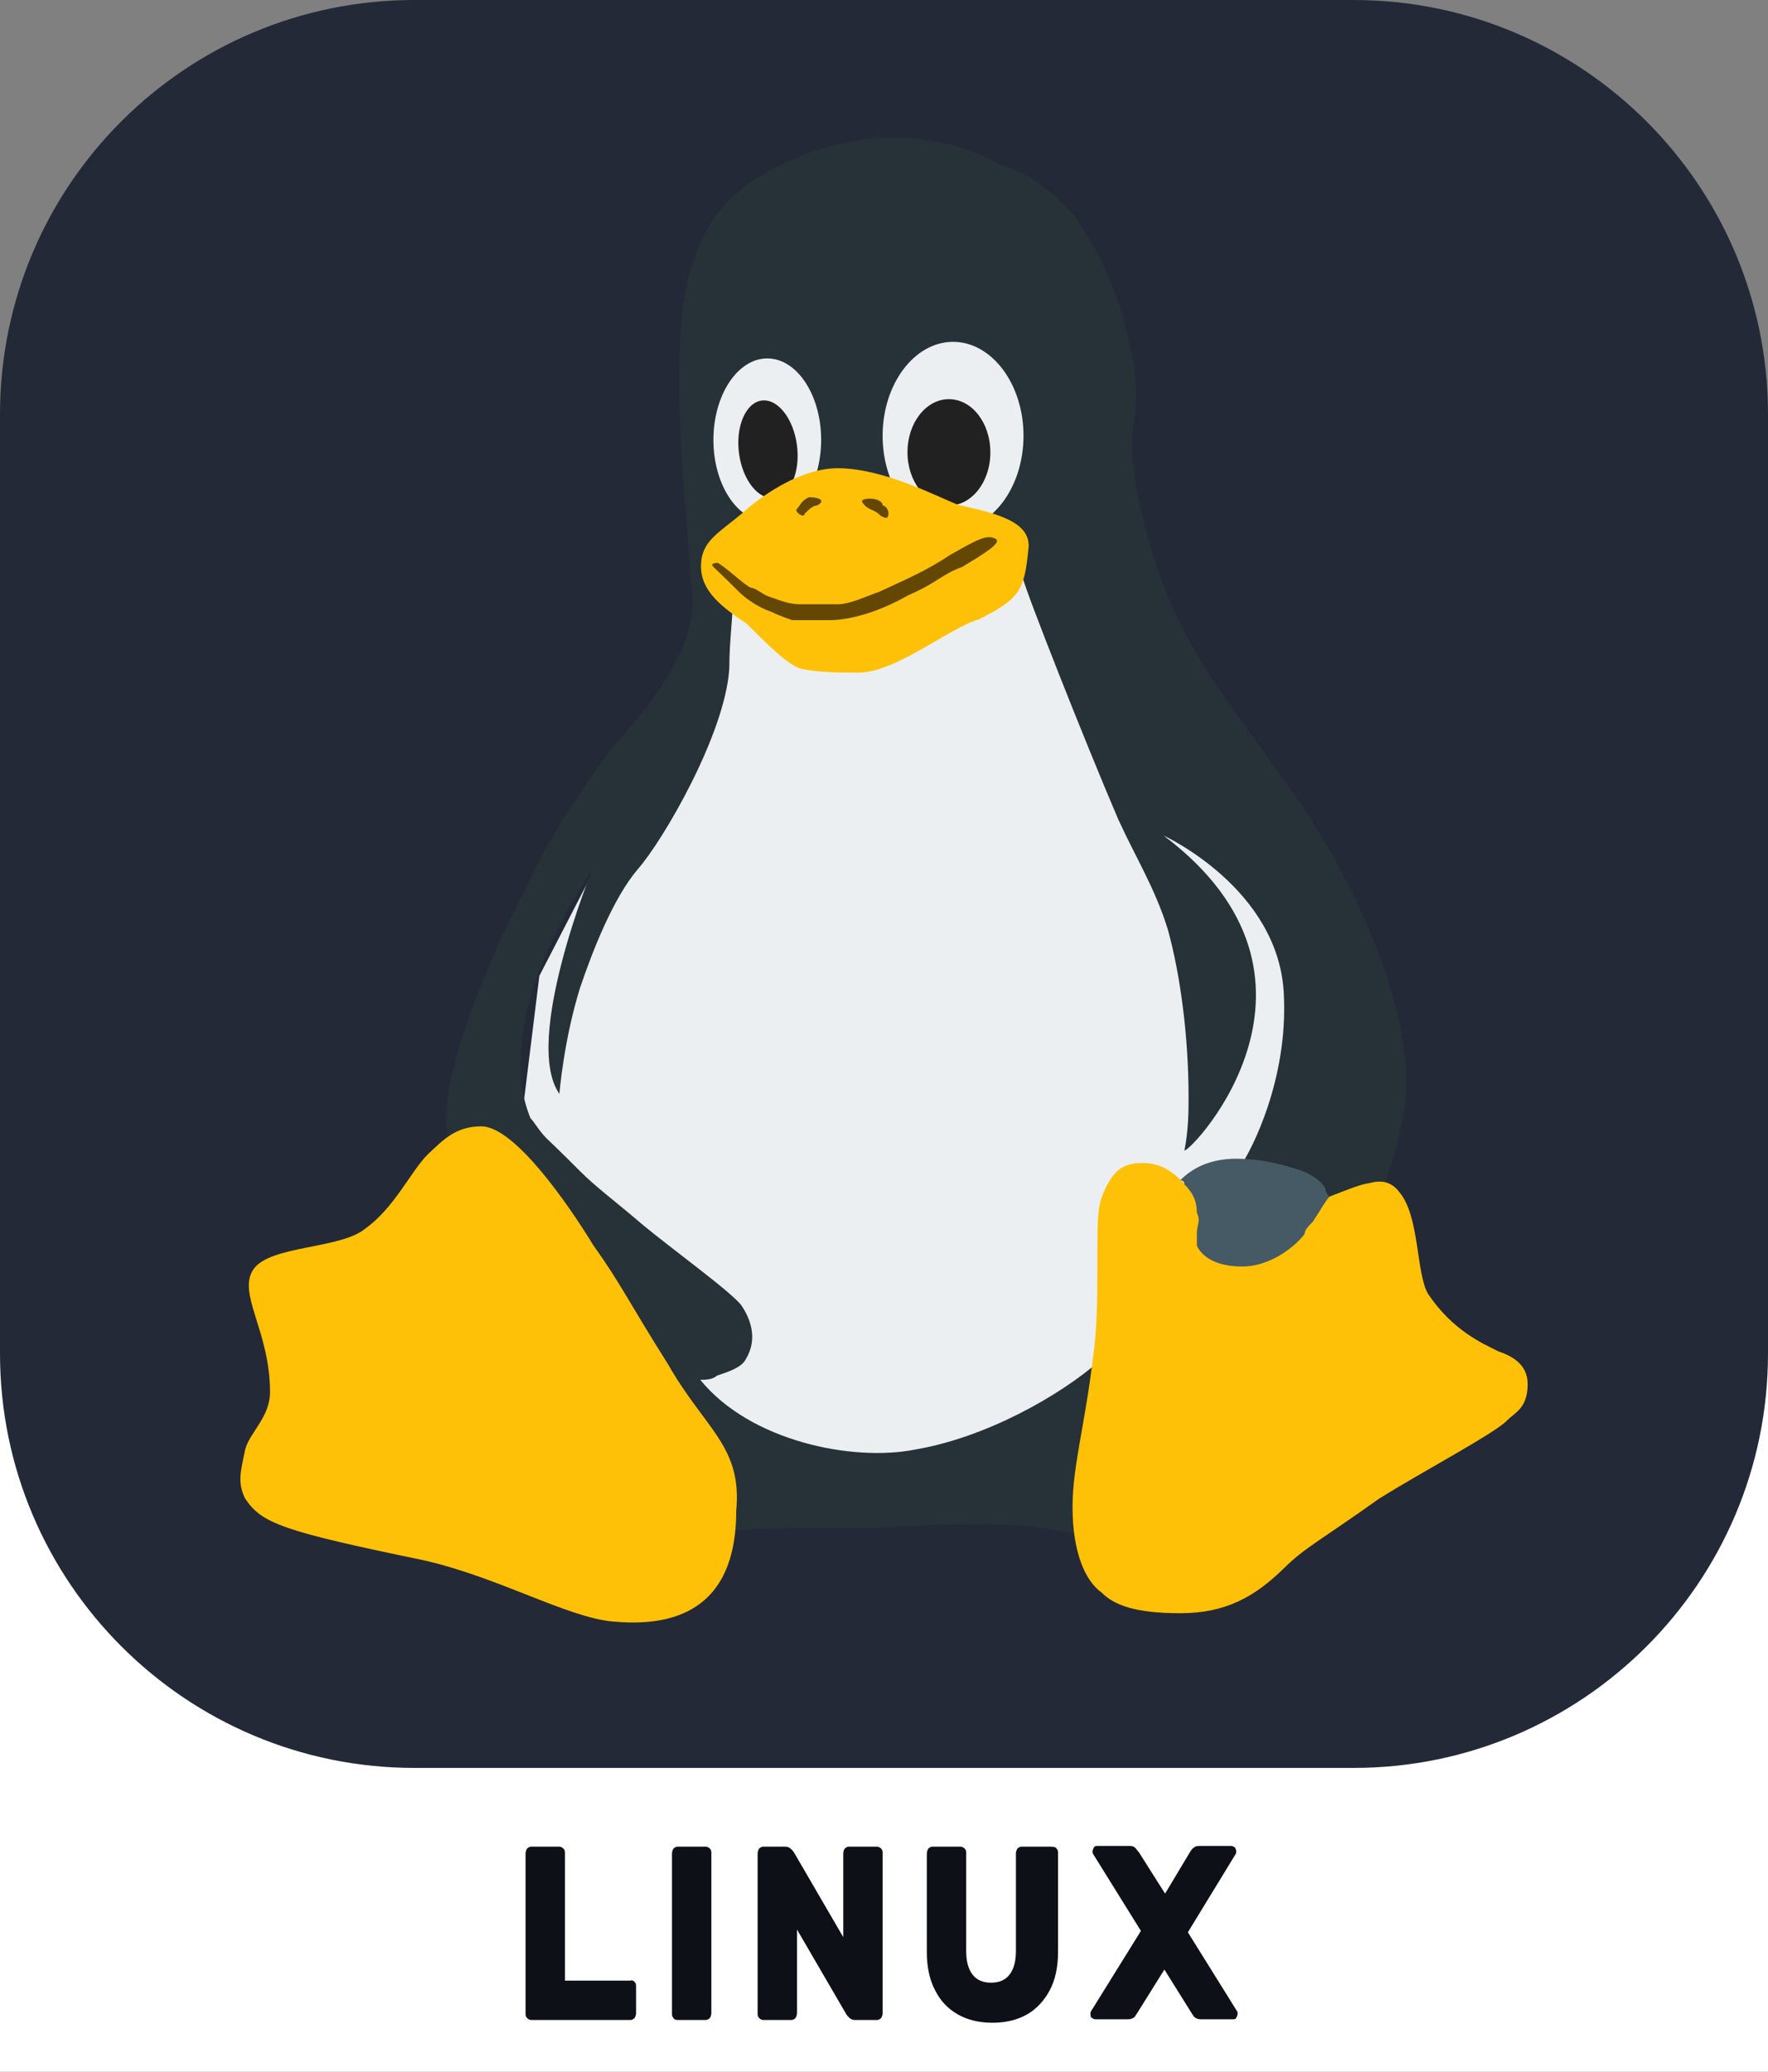 <?xml version="1.0" encoding="utf-8"?>
<!-- Generator: Adobe Illustrator 24.3.0, SVG Export Plug-In . SVG Version: 6.00 Build 0)  -->
<svg version="1.1" id="Layer_1" xmlns="http://www.w3.org/2000/svg" xmlns:xlink="http://www.w3.org/1999/xlink" x="0px" y="0px"
	 viewBox="0 0 256 300" style="enable-background:new 0 0 256 300;" xml:space="preserve">
<rect x="0" y="0" width="256" height="300" fill="#808080" stroke="none"/>
<style type="text/css">
	.st0{display:none;fill:#0D1117;}
	.st1{fill:#FFFFFF;}
	.st2{fill:#0D1117;}
	.st3{fill:#330000;}
	.st4{fill:#FF9A00;}
	.st5{fill:#242938;}
	.st6{fill-rule:evenodd;clip-rule:evenodd;fill:#242938;}
	.st7{fill-rule:evenodd;clip-rule:evenodd;fill:#FFFFFF;}
	.st8{fill-rule:evenodd;clip-rule:evenodd;fill:#47B353;}
	.st9{fill:#ECEFF1;}
	.st10{fill:#263238;}
	.st11{fill:#212121;}
	.st12{fill:#FFC107;}
	.st13{fill:#634703;}
	.st14{fill:#455A64;}
	.st15{fill:#F03C2E;}
	.st16{clip-path:url(#SVGID_2_);}
	.st17{fill:#0277BD;}
	.st18{fill:#EBEBEB;}
	.st19{fill:#E14E1D;}
	.st20{clip-path:url(#SVGID_4_);}
	.st21{fill:#0ACF83;}
	.st22{fill:#A259FF;}
	.st23{fill:#F24E1E;}
	.st24{fill:#FF7262;}
	.st25{fill:#1ABCFE;}
	.st26{fill:#F0DB4F;}
	.st27{fill:#323330;}
	.st28{fill:#00D8FF;}
	.st29{fill:none;stroke:#00D8FF;stroke-width:8.911;}
	.st30{fill:#764ABC;}
	.st31{fill:#81CD39;}
	.st32{fill:#99424F;}
	.st33{fill:url(#SVGID_5_);}
	.st34{fill:url(#SVGID_6_);}
	.st35{fill:none;stroke:#FFFFFF;stroke-width:2;}
	.st36{fill:#2489CA;}
	.st37{fill:#1070B3;}
	.st38{fill:#0877B9;}
	.st39{fill:#3C99D4;}
	.st40{clip-path:url(#SVGID_8_);}
	.st41{fill:#023430;}
	.st42{fill:#10AA50;}
	.st43{fill:#B8C4C2;}
	.st44{fill:#12924F;}
	.st45{fill:#F58219;}
	.st46{fill:#2396ED;}
	.st47{fill:#007ACC;}
	.st48{fill:url(#SVGID_9_);}
	.st49{fill:url(#SVGID_10_);}
	.st50{fill:#001E36;}
	.st51{fill:#31A8FF;}
	.st52{fill:#E43717;}
	.st53{clip-path:url(#SVGID_12_);}
	.st54{fill-rule:evenodd;clip-rule:evenodd;fill:url(#SVGID_13_);}
	.st55{fill-rule:evenodd;clip-rule:evenodd;fill:url(#SVGID_14_);}
	.st56{fill-rule:evenodd;clip-rule:evenodd;fill:url(#SVGID_15_);}
	.st57{fill-rule:evenodd;clip-rule:evenodd;fill:url(#SVGID_16_);}
	.st58{fill-rule:evenodd;clip-rule:evenodd;fill:url(#SVGID_17_);}
	.st59{fill-rule:evenodd;clip-rule:evenodd;fill:url(#SVGID_18_);}
	.st60{fill-rule:evenodd;clip-rule:evenodd;fill:url(#SVGID_19_);}
	.st61{fill-rule:evenodd;clip-rule:evenodd;fill:url(#SVGID_20_);}
	.st62{fill-rule:evenodd;clip-rule:evenodd;fill:url(#SVGID_21_);}
	.st63{fill-rule:evenodd;clip-rule:evenodd;fill:url(#SVGID_22_);}
	.st64{fill-rule:evenodd;clip-rule:evenodd;fill:url(#SVGID_23_);}
	.st65{fill-rule:evenodd;clip-rule:evenodd;fill:url(#SVGID_24_);}
	.st66{fill-rule:evenodd;clip-rule:evenodd;fill:#9E1209;}
	.st67{fill-rule:evenodd;clip-rule:evenodd;fill:url(#SVGID_25_);}
	.st68{fill-rule:evenodd;clip-rule:evenodd;fill:url(#SVGID_26_);}
	.st69{fill-rule:evenodd;clip-rule:evenodd;fill:url(#SVGID_27_);}
	.st70{fill-rule:evenodd;clip-rule:evenodd;fill:url(#SVGID_28_);}
	.st71{fill:#092E20;}
	.st72{fill-rule:evenodd;clip-rule:evenodd;fill:#FF9900;}
	.st73{fill:#E23237;}
	.st74{fill:#B52E31;}
	.st75{fill:#2F406A;}
	.st76{fill:#2379BD;}
	.st77{fill:#03AFEF;}
	.st78{fill:#953CAD;}
</style>
<g>
	<rect x="0" y="162.6" class="st1" width="256" height="137.4"/>
	<g>
		<path class="st2" d="M91.9,287c0.2,0.2,0.2,0.4,0.2,0.7v3.8c0,0.3-0.1,0.5-0.2,0.7c-0.2,0.2-0.4,0.3-0.6,0.3H76.9
			c-0.2,0-0.4-0.1-0.6-0.3s-0.2-0.4-0.2-0.7v-23.1c0-0.3,0.1-0.5,0.2-0.7c0.2-0.2,0.4-0.3,0.6-0.3H81c0.2,0,0.4,0.1,0.6,0.3
			s0.2,0.4,0.2,0.7v18.4h9.5C91.5,286.7,91.7,286.8,91.9,287z"/>
		<path class="st2" d="M97.5,292.2c-0.2-0.2-0.2-0.4-0.2-0.7v-23.1c0-0.3,0.1-0.5,0.2-0.7c0.2-0.2,0.4-0.3,0.6-0.3h4.1
			c0.2,0,0.4,0.1,0.6,0.3s0.2,0.4,0.2,0.7v23.1c0,0.3-0.1,0.5-0.2,0.7c-0.2,0.2-0.4,0.3-0.6,0.3h-4.1
			C97.8,292.5,97.6,292.4,97.5,292.2z"/>
		<path class="st2" d="M123,292.2c-0.2-0.2-0.4-0.4-0.5-0.6l-7.1-12.2v12.1c0,0.3-0.1,0.5-0.2,0.7c-0.2,0.2-0.4,0.3-0.6,0.3h-4.1
			c-0.2,0-0.4-0.1-0.6-0.3s-0.2-0.4-0.2-0.7v-23.1c0-0.3,0.1-0.5,0.2-0.7c0.2-0.2,0.4-0.3,0.6-0.3h3.2c0.3,0,0.6,0.1,0.8,0.3
			c0.2,0.2,0.4,0.4,0.5,0.6l7.1,12.2v-12.1c0-0.3,0.1-0.5,0.2-0.7c0.2-0.2,0.4-0.3,0.6-0.3h4.1c0.2,0,0.4,0.1,0.6,0.3
			s0.2,0.4,0.2,0.7v23.1c0,0.3-0.1,0.5-0.2,0.7c-0.2,0.2-0.4,0.3-0.6,0.3h-3.2C123.5,292.5,123.2,292.4,123,292.2z"/>
		<path class="st2" d="M153,267.7c0.2,0.2,0.2,0.4,0.2,0.7v14.3c0,2.1-0.4,4-1.2,5.5s-1.9,2.7-3.3,3.5c-1.4,0.8-3.1,1.2-5,1.2
			s-3.6-0.4-5-1.2s-2.5-1.9-3.3-3.5c-0.8-1.5-1.2-3.4-1.2-5.5v-14.3c0-0.3,0.1-0.5,0.2-0.7c0.2-0.2,0.4-0.3,0.6-0.3h4.1
			c0.2,0,0.4,0.1,0.6,0.3c0.2,0.2,0.2,0.4,0.2,0.7v14.1c0,1.5,0.3,2.6,0.9,3.4s1.5,1.2,2.7,1.2s2.1-0.4,2.7-1.2s0.9-1.9,0.9-3.4
			v-14.1c0-0.3,0.1-0.5,0.2-0.7c0.2-0.2,0.4-0.3,0.6-0.3h4.1C152.7,267.4,152.9,267.5,153,267.7z"/>
		<path class="st2" d="M164.6,291.6c-0.2,0.3-0.3,0.5-0.5,0.6s-0.4,0.2-0.8,0.2h-4.7c-0.2,0-0.3-0.1-0.5-0.2s-0.2-0.3-0.2-0.6
			c0-0.1,0-0.3,0.1-0.4l7.2-11.6l-6.9-11.1c-0.1-0.1-0.1-0.3-0.1-0.4c0-0.2,0.1-0.4,0.2-0.6c0.1-0.2,0.3-0.2,0.5-0.2h4.7
			c0.4,0,0.6,0.1,0.8,0.3s0.3,0.4,0.5,0.6l3.8,6l3.6-6c0.2-0.3,0.3-0.5,0.5-0.6c0.2-0.2,0.4-0.3,0.8-0.3h4.7c0.2,0,0.3,0.1,0.5,0.2
			c0.1,0.2,0.2,0.3,0.2,0.6c0,0.1,0,0.3-0.1,0.4l-6.9,11.3l7.1,11.4c0.1,0.1,0.1,0.2,0.1,0.4s-0.1,0.4-0.2,0.6
			c-0.1,0.2-0.3,0.2-0.5,0.2h-4.6c-0.4,0-0.6-0.1-0.8-0.2c-0.2-0.1-0.3-0.3-0.5-0.6l-4-6.4L164.6,291.6z"/>
	</g>
	<path class="st5" d="M60,0h136c33.1,0,60,26.9,60,60v136c0,33.1-26.9,60-60,60H60c-33.1,0-60-26.9-60-60V60C0,26.8,26.9,0,60,0z"/>
	<path class="st9" d="M86,199.9l24.5,13.6h37.1l34.7-26.1l15.6-40.9l-36-43.1l-10.2-24.3l-49.6,1.8l0.6,13.6l-9.6,17.8l-15,29
		l-3,24.3L86,199.9z"/>
	<path class="st10" d="M187.1,114.6c-9.6-13.6-17.4-21.9-21.5-39.1c-4.2-17.2,1.2-12.4-2.4-27.2c-1.8-7.7-4.8-13-7.8-17.2
		c-3.6-4.1-7.8-6.5-10.2-7.1c-5.4-3-17.9-7.7-33.5,0.6c-16.2,8.3-14.4,26.1-11.4,62.2c0,2.4-0.6,5.3-1.8,7.7
		c-2.4,5.3-6.6,10.1-10.2,14.2c-4.2,5.9-8.4,11.8-11.4,18.4c-7.2,13.6-13.8,30.8-12,37.3c3-0.6,40.7,56.3,40.7,57.4
		c2.4-0.6,12.6-0.6,21.5-0.6c12.6-0.6,19.7-1.2,29.9,1.2c0-1.8-0.6-3.6-0.6-5.3c0-3.6,0.6-6.5,1.2-10.7c0.6-3,1.2-5.9,1.8-9.5
		c-6,5.3-16.8,11.3-26.9,13c-9,1.8-23.9-1.2-31.1-10.1c0.6,0,1.8,0,2.4-0.6c1.8-0.6,3.6-1.2,4.2-2.4c1.8-3,0.6-5.9-0.6-7.7
		s-10.2-8.3-14.4-11.8c-4.2-3.6-6.6-5.3-9-7.7c0,0-3.6-3.6-4.8-4.7c-1.2-1.2-1.8-2.4-2.4-3c-1.2-3-1.8-6.5-1.2-11.2
		c0.6-6.5,3-11.8,6-17.8c1.2-2.4,4.2-7.1,4.2-7.1s-10.2,24.9-4.8,32.6c0,0,0.6-7.7,3-15.4c1.8-5.3,4.8-13,8.4-17.2
		c3.6-4.1,12.6-19.5,13.2-29c0-4.1,0.6-8.3,0.6-11.3c-2.4-2.4,39.5-8.3,41.9-1.8c0.6,2.4,9,23.7,13.8,34.9c2.4,5.3,5.4,10.1,7.2,16
		c1.8,6.5,3,15.4,3,24.3c0,1.8,0,4.7-0.6,7.7c1.2,0,24.5-24.9-3-45.6c0,0,16.8,7.7,17.4,23.1c0.6,12.4-4.8,22.5-6,24.3
		c0.6,0,12.6,5.3,13.2,5.3c2.4,0,7.2-1.8,7.2-1.8c0.6-1.8,2.4-6.5,2.4-8.3C206.8,150.1,196.6,128.2,187.1,114.6L187.1,114.6z"/>
	<path class="st9" d="M111.1,75.5c4.3,0,7.8-5.3,7.8-11.8s-3.5-11.8-7.8-11.8s-7.8,5.3-7.8,11.8C103.3,70.2,106.8,75.5,111.1,75.5z"
		/>
	<path class="st9" d="M138,76.7c5.6,0,10.2-6.1,10.2-13.6s-4.6-13.6-10.2-13.6s-10.2,6.1-10.2,13.6C127.8,70.6,132.4,76.7,138,76.7z
		"/>
	<path class="st11" d="M115.4,64.5c-0.5-3.9-2.8-6.8-5.1-6.5c-2.3,0.3-3.8,3.7-3.3,7.6c0.5,3.9,2.8,6.8,5.1,6.5
		S115.9,68.4,115.4,64.5z"/>
	<path class="st11" d="M137.4,73.2c3.3,0,6-3.4,6-7.7s-2.7-7.7-6-7.7s-6,3.4-6,7.7C131.4,69.7,134.1,73.2,137.4,73.2z"/>
	<path class="st12" d="M217,195.7c-2.4-1.2-6.6-3-10.2-8.3c-1.8-3-1.2-11.3-4.2-14.8c-1.8-2.4-4.2-1.2-4.8-1.2
		c-5.4,1.2-17.9,9.5-26.3,0c-1.2-1.2-3-3-6-3s-4.2,1.2-5.4,3.6c-1.2,2.4-1.2,4.1-1.2,10.1c0,4.7,0,10.1-0.6,14.2
		c-1.2,10.1-3,16-3,21.9c0,6.5,1.8,10.7,4.2,12.4c1.8,1.8,4.8,3,11.4,3c6.6,0,10.8-2.4,15-6.5c3-3,5.4-4.1,13.8-10.1
		c6.6-4.1,16.8-9.5,18.5-11.3c1.2-1.2,3-1.8,3-5.3C221.2,197.5,218.8,196.3,217,195.7L217,195.7z"/>
	<path class="st12" d="M96.7,197.5c-6-9.5-6.6-11.3-10.8-17.2c-3.6-5.9-11.4-17.2-16.2-17.2c-3.6,0-5.4,1.8-7.8,4.1
		c-2.4,2.4-4.8,7.7-9,10.7c-3.6,3-13.8,2.4-16.2,5.9s2.4,8.9,2.4,17.8c0,3.6-3,5.9-3.6,8.3c-0.6,3-1.2,4.7,0,7.1
		c2.4,3.6,5.4,4.7,25.7,8.9c10.8,2.4,20.9,8.3,27.5,8.9c6.6,0.6,17.9,0,17.9-16C107.5,209.4,102.1,207,96.7,197.5z"/>
	<path class="st12" d="M108.1,90.3c-3.6-2.4-6.6-4.7-6.6-8.3s2.4-4.7,6-7.7c0.6-0.6,7.2-6.5,13.8-6.5c6.6,0,14.4,4.1,17.4,5.3
		c5.4,1.2,10.8,2.4,10.2,6.5c-0.6,5.9-1.2,7.1-7.2,10.1c-4.2,1.2-12,7.7-17.4,7.7c-2.4,0-6,0-8.4-0.6
		C114.1,96.3,111.1,93.3,108.1,90.3L108.1,90.3z"/>
	<path class="st13" d="M106.9,85.6c1.2,1.2,3,2.4,4.8,3c1.2,0.6,3,1.2,3,1.2c2.4,0,4.2,0,5.4,0c3,0,7.2-1.2,11.4-3.6
		c4.2-1.8,4.8-3,7.8-4.1c3-1.8,6-3.6,4.8-4.1c-1.2-0.6-2.4,0-6.6,2.4c-3.6,2.4-6.6,3.6-10.2,5.3c-1.8,0.6-4.2,1.8-6,1.8
		s-3.6,0-5.4,0s-3-0.6-4.8-1.2c-1.2-0.6-1.8-1.2-2.4-1.2c-1.2-0.6-3.6-3-4.8-3.6c0,0-1.2,0-0.6,0.6
		C105.1,83.8,105.7,84.4,106.9,85.6z"/>
	<path class="st13" d="M124.8,72.6c0.6,1.2,1.8,1.2,2.4,1.8s1.2,0.6,1.2,0.6c0.6-0.6,0-1.8-0.6-1.8C127.8,72,124.8,72,124.8,72.6
		L124.8,72.6z"/>
	<path class="st13" d="M115.3,73.8c0,0.6,1.2,1.2,1.2,0.6c0.6-0.6,1.2-1.2,1.8-1.2c1.2-0.6,0.6-1.2-1.2-1.2
		C115.9,72.6,115.9,73.2,115.3,73.8L115.3,73.8z"/>
	<path class="st14" d="M173.3,178.6c0,0.6,0,1.2,0,1.8c1.2,2.4,4.2,3,6.6,3c3.6,0,7.2-2.4,9-4.7c0-0.6,0.6-1.2,1.2-1.8
		c1.2-1.8,1.8-3,2.4-3.6c0,0-0.6-0.6-0.6-1.2c-0.6-1.2-2.4-2.4-4.8-3c-1.8-0.6-4.8-1.2-6-1.2c-5.4-0.6-8.4,1.2-10.2,3
		c0,0,0.6,0,0.6,0.6c1.2,1.2,1.8,2.4,1.8,4.1C173.9,176.8,173.3,177.4,173.3,178.6L173.3,178.6z"/>
</g>
</svg>
